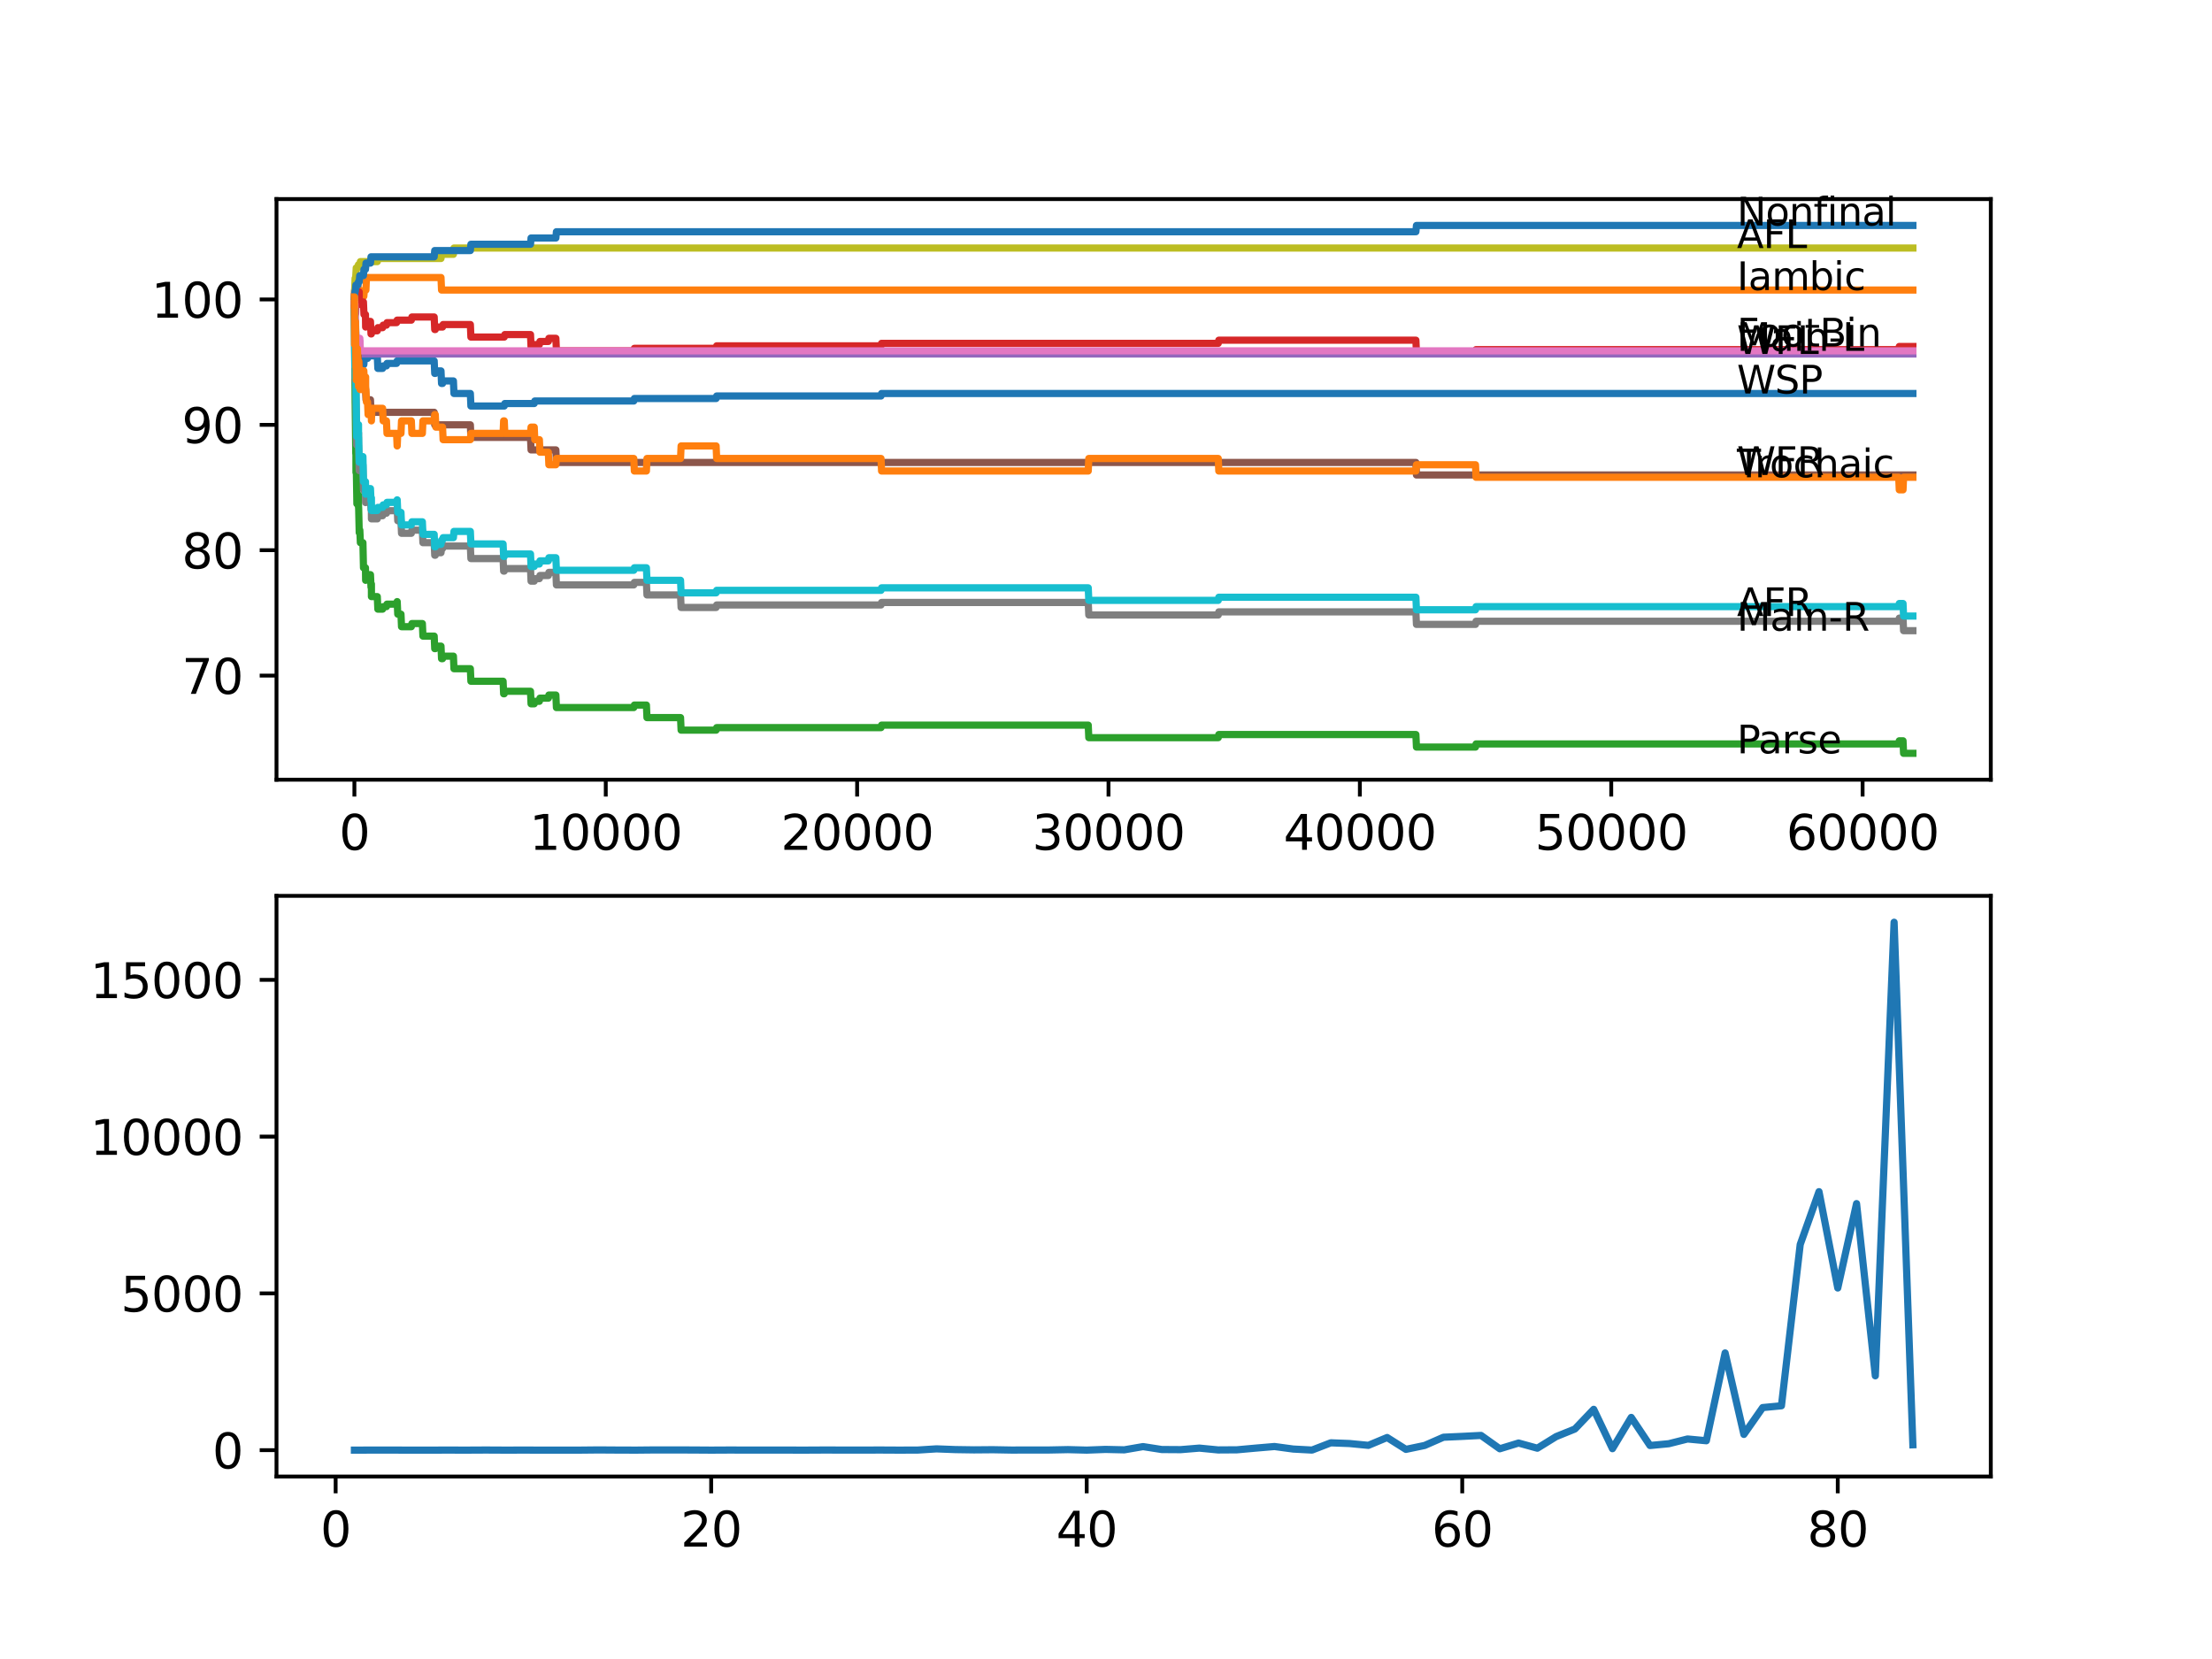 <?xml version="1.0" encoding="utf-8" standalone="no"?>
<!DOCTYPE svg PUBLIC "-//W3C//DTD SVG 1.1//EN"
  "http://www.w3.org/Graphics/SVG/1.1/DTD/svg11.dtd">
<svg xmlns:xlink="http://www.w3.org/1999/xlink" width="460.8pt" height="345.6pt" viewBox="0 0 460.8 345.6" xmlns="http://www.w3.org/2000/svg" version="1.1">
 <defs>
  <style type="text/css">*{stroke-linejoin: round; stroke-linecap: butt}</style>
 </defs>
 <g id="figure_1">
  <g id="patch_1">
   <path d="M 0 345.6 
L 460.8 345.6 
L 460.8 0 
L 0 0 
z
" style="fill: #ffffff"/>
  </g>
  <g id="axes_1">
   <g id="patch_2">
    <path d="M 57.6 162.432 
L 414.72 162.432 
L 414.72 41.472 
L 57.6 41.472 
z
" style="fill: #ffffff"/>
   </g>
   <g id="matplotlib.axis_1">
    <g id="xtick_1">
     <g id="line2d_1">
      <defs>
       <path id="m7e8477ac35" d="M 0 0 
L 0 3.5 
" style="stroke: #000000; stroke-width: 0.8"/>
      </defs>
      <g>
       <use xlink:href="#m7e8477ac35" x="73.827" y="162.432" style="stroke: #000000; stroke-width: 0.8"/>
      </g>
     </g>
     <g id="text_1">
      <!-- 0 -->
      <g transform="translate(70.646 177.03)scale(0.1 -0.1)">
       <defs>
        <path id="DejaVuSans-30" d="M 2034 4250 
Q 1547 4250 1301 3770 
Q 1056 3291 1056 2328 
Q 1056 1369 1301 889 
Q 1547 409 2034 409 
Q 2525 409 2770 889 
Q 3016 1369 3016 2328 
Q 3016 3291 2770 3770 
Q 2525 4250 2034 4250 
z
M 2034 4750 
Q 2819 4750 3233 4129 
Q 3647 3509 3647 2328 
Q 3647 1150 3233 529 
Q 2819 -91 2034 -91 
Q 1250 -91 836 529 
Q 422 1150 422 2328 
Q 422 3509 836 4129 
Q 1250 4750 2034 4750 
z
" transform="scale(0.016)"/>
       </defs>
       <use xlink:href="#DejaVuSans-30"/>
      </g>
     </g>
    </g>
    <g id="xtick_2">
     <g id="line2d_2">
      <g>
       <use xlink:href="#m7e8477ac35" x="126.192" y="162.432" style="stroke: #000000; stroke-width: 0.8"/>
      </g>
     </g>
     <g id="text_2">
      <!-- 10000 -->
      <g transform="translate(110.286 177.03)scale(0.1 -0.1)">
       <defs>
        <path id="DejaVuSans-31" d="M 794 531 
L 1825 531 
L 1825 4091 
L 703 3866 
L 703 4441 
L 1819 4666 
L 2450 4666 
L 2450 531 
L 3481 531 
L 3481 0 
L 794 0 
L 794 531 
z
" transform="scale(0.016)"/>
       </defs>
       <use xlink:href="#DejaVuSans-31"/>
       <use xlink:href="#DejaVuSans-30" x="63.623"/>
       <use xlink:href="#DejaVuSans-30" x="127.246"/>
       <use xlink:href="#DejaVuSans-30" x="190.869"/>
       <use xlink:href="#DejaVuSans-30" x="254.492"/>
      </g>
     </g>
    </g>
    <g id="xtick_3">
     <g id="line2d_3">
      <g>
       <use xlink:href="#m7e8477ac35" x="178.556" y="162.432" style="stroke: #000000; stroke-width: 0.8"/>
      </g>
     </g>
     <g id="text_3">
      <!-- 20000 -->
      <g transform="translate(162.65 177.03)scale(0.1 -0.1)">
       <defs>
        <path id="DejaVuSans-32" d="M 1228 531 
L 3431 531 
L 3431 0 
L 469 0 
L 469 531 
Q 828 903 1448 1529 
Q 2069 2156 2228 2338 
Q 2531 2678 2651 2914 
Q 2772 3150 2772 3378 
Q 2772 3750 2511 3984 
Q 2250 4219 1831 4219 
Q 1534 4219 1204 4116 
Q 875 4013 500 3803 
L 500 4441 
Q 881 4594 1212 4672 
Q 1544 4750 1819 4750 
Q 2544 4750 2975 4387 
Q 3406 4025 3406 3419 
Q 3406 3131 3298 2873 
Q 3191 2616 2906 2266 
Q 2828 2175 2409 1742 
Q 1991 1309 1228 531 
z
" transform="scale(0.016)"/>
       </defs>
       <use xlink:href="#DejaVuSans-32"/>
       <use xlink:href="#DejaVuSans-30" x="63.623"/>
       <use xlink:href="#DejaVuSans-30" x="127.246"/>
       <use xlink:href="#DejaVuSans-30" x="190.869"/>
       <use xlink:href="#DejaVuSans-30" x="254.492"/>
      </g>
     </g>
    </g>
    <g id="xtick_4">
     <g id="line2d_4">
      <g>
       <use xlink:href="#m7e8477ac35" x="230.921" y="162.432" style="stroke: #000000; stroke-width: 0.8"/>
      </g>
     </g>
     <g id="text_4">
      <!-- 30000 -->
      <g transform="translate(215.015 177.03)scale(0.1 -0.1)">
       <defs>
        <path id="DejaVuSans-33" d="M 2597 2516 
Q 3050 2419 3304 2112 
Q 3559 1806 3559 1356 
Q 3559 666 3084 287 
Q 2609 -91 1734 -91 
Q 1441 -91 1130 -33 
Q 819 25 488 141 
L 488 750 
Q 750 597 1062 519 
Q 1375 441 1716 441 
Q 2309 441 2620 675 
Q 2931 909 2931 1356 
Q 2931 1769 2642 2001 
Q 2353 2234 1838 2234 
L 1294 2234 
L 1294 2753 
L 1863 2753 
Q 2328 2753 2575 2939 
Q 2822 3125 2822 3475 
Q 2822 3834 2567 4026 
Q 2313 4219 1838 4219 
Q 1578 4219 1281 4162 
Q 984 4106 628 3988 
L 628 4550 
Q 988 4650 1302 4700 
Q 1616 4750 1894 4750 
Q 2613 4750 3031 4423 
Q 3450 4097 3450 3541 
Q 3450 3153 3228 2886 
Q 3006 2619 2597 2516 
z
" transform="scale(0.016)"/>
       </defs>
       <use xlink:href="#DejaVuSans-33"/>
       <use xlink:href="#DejaVuSans-30" x="63.623"/>
       <use xlink:href="#DejaVuSans-30" x="127.246"/>
       <use xlink:href="#DejaVuSans-30" x="190.869"/>
       <use xlink:href="#DejaVuSans-30" x="254.492"/>
      </g>
     </g>
    </g>
    <g id="xtick_5">
     <g id="line2d_5">
      <g>
       <use xlink:href="#m7e8477ac35" x="283.285" y="162.432" style="stroke: #000000; stroke-width: 0.8"/>
      </g>
     </g>
     <g id="text_5">
      <!-- 40000 -->
      <g transform="translate(267.379 177.03)scale(0.1 -0.1)">
       <defs>
        <path id="DejaVuSans-34" d="M 2419 4116 
L 825 1625 
L 2419 1625 
L 2419 4116 
z
M 2253 4666 
L 3047 4666 
L 3047 1625 
L 3713 1625 
L 3713 1100 
L 3047 1100 
L 3047 0 
L 2419 0 
L 2419 1100 
L 313 1100 
L 313 1709 
L 2253 4666 
z
" transform="scale(0.016)"/>
       </defs>
       <use xlink:href="#DejaVuSans-34"/>
       <use xlink:href="#DejaVuSans-30" x="63.623"/>
       <use xlink:href="#DejaVuSans-30" x="127.246"/>
       <use xlink:href="#DejaVuSans-30" x="190.869"/>
       <use xlink:href="#DejaVuSans-30" x="254.492"/>
      </g>
     </g>
    </g>
    <g id="xtick_6">
     <g id="line2d_6">
      <g>
       <use xlink:href="#m7e8477ac35" x="335.65" y="162.432" style="stroke: #000000; stroke-width: 0.8"/>
      </g>
     </g>
     <g id="text_6">
      <!-- 50000 -->
      <g transform="translate(319.744 177.03)scale(0.1 -0.1)">
       <defs>
        <path id="DejaVuSans-35" d="M 691 4666 
L 3169 4666 
L 3169 4134 
L 1269 4134 
L 1269 2991 
Q 1406 3038 1543 3061 
Q 1681 3084 1819 3084 
Q 2600 3084 3056 2656 
Q 3513 2228 3513 1497 
Q 3513 744 3044 326 
Q 2575 -91 1722 -91 
Q 1428 -91 1123 -41 
Q 819 9 494 109 
L 494 744 
Q 775 591 1075 516 
Q 1375 441 1709 441 
Q 2250 441 2565 725 
Q 2881 1009 2881 1497 
Q 2881 1984 2565 2268 
Q 2250 2553 1709 2553 
Q 1456 2553 1204 2497 
Q 953 2441 691 2322 
L 691 4666 
z
" transform="scale(0.016)"/>
       </defs>
       <use xlink:href="#DejaVuSans-35"/>
       <use xlink:href="#DejaVuSans-30" x="63.623"/>
       <use xlink:href="#DejaVuSans-30" x="127.246"/>
       <use xlink:href="#DejaVuSans-30" x="190.869"/>
       <use xlink:href="#DejaVuSans-30" x="254.492"/>
      </g>
     </g>
    </g>
    <g id="xtick_7">
     <g id="line2d_7">
      <g>
       <use xlink:href="#m7e8477ac35" x="388.014" y="162.432" style="stroke: #000000; stroke-width: 0.8"/>
      </g>
     </g>
     <g id="text_7">
      <!-- 60000 -->
      <g transform="translate(372.108 177.03)scale(0.1 -0.1)">
       <defs>
        <path id="DejaVuSans-36" d="M 2113 2584 
Q 1688 2584 1439 2293 
Q 1191 2003 1191 1497 
Q 1191 994 1439 701 
Q 1688 409 2113 409 
Q 2538 409 2786 701 
Q 3034 994 3034 1497 
Q 3034 2003 2786 2293 
Q 2538 2584 2113 2584 
z
M 3366 4563 
L 3366 3988 
Q 3128 4100 2886 4159 
Q 2644 4219 2406 4219 
Q 1781 4219 1451 3797 
Q 1122 3375 1075 2522 
Q 1259 2794 1537 2939 
Q 1816 3084 2150 3084 
Q 2853 3084 3261 2657 
Q 3669 2231 3669 1497 
Q 3669 778 3244 343 
Q 2819 -91 2113 -91 
Q 1303 -91 875 529 
Q 447 1150 447 2328 
Q 447 3434 972 4092 
Q 1497 4750 2381 4750 
Q 2619 4750 2861 4703 
Q 3103 4656 3366 4563 
z
" transform="scale(0.016)"/>
       </defs>
       <use xlink:href="#DejaVuSans-36"/>
       <use xlink:href="#DejaVuSans-30" x="63.623"/>
       <use xlink:href="#DejaVuSans-30" x="127.246"/>
       <use xlink:href="#DejaVuSans-30" x="190.869"/>
       <use xlink:href="#DejaVuSans-30" x="254.492"/>
      </g>
     </g>
    </g>
   </g>
   <g id="matplotlib.axis_2">
    <g id="ytick_1">
     <g id="line2d_8">
      <defs>
       <path id="mf4862357a9" d="M 0 0 
L -3.5 0 
" style="stroke: #000000; stroke-width: 0.8"/>
      </defs>
      <g>
       <use xlink:href="#mf4862357a9" x="57.6" y="140.74" style="stroke: #000000; stroke-width: 0.8"/>
      </g>
     </g>
     <g id="text_8">
      <!-- 70 -->
      <g transform="translate(37.875 144.539)scale(0.1 -0.1)">
       <defs>
        <path id="DejaVuSans-37" d="M 525 4666 
L 3525 4666 
L 3525 4397 
L 1831 0 
L 1172 0 
L 2766 4134 
L 525 4134 
L 525 4666 
z
" transform="scale(0.016)"/>
       </defs>
       <use xlink:href="#DejaVuSans-37"/>
       <use xlink:href="#DejaVuSans-30" x="63.623"/>
      </g>
     </g>
    </g>
    <g id="ytick_2">
     <g id="line2d_9">
      <g>
       <use xlink:href="#mf4862357a9" x="57.6" y="114.62" style="stroke: #000000; stroke-width: 0.8"/>
      </g>
     </g>
     <g id="text_9">
      <!-- 80 -->
      <g transform="translate(37.875 118.419)scale(0.1 -0.1)">
       <defs>
        <path id="DejaVuSans-38" d="M 2034 2216 
Q 1584 2216 1326 1975 
Q 1069 1734 1069 1313 
Q 1069 891 1326 650 
Q 1584 409 2034 409 
Q 2484 409 2743 651 
Q 3003 894 3003 1313 
Q 3003 1734 2745 1975 
Q 2488 2216 2034 2216 
z
M 1403 2484 
Q 997 2584 770 2862 
Q 544 3141 544 3541 
Q 544 4100 942 4425 
Q 1341 4750 2034 4750 
Q 2731 4750 3128 4425 
Q 3525 4100 3525 3541 
Q 3525 3141 3298 2862 
Q 3072 2584 2669 2484 
Q 3125 2378 3379 2068 
Q 3634 1759 3634 1313 
Q 3634 634 3220 271 
Q 2806 -91 2034 -91 
Q 1263 -91 848 271 
Q 434 634 434 1313 
Q 434 1759 690 2068 
Q 947 2378 1403 2484 
z
M 1172 3481 
Q 1172 3119 1398 2916 
Q 1625 2713 2034 2713 
Q 2441 2713 2670 2916 
Q 2900 3119 2900 3481 
Q 2900 3844 2670 4047 
Q 2441 4250 2034 4250 
Q 1625 4250 1398 4047 
Q 1172 3844 1172 3481 
z
" transform="scale(0.016)"/>
       </defs>
       <use xlink:href="#DejaVuSans-38"/>
       <use xlink:href="#DejaVuSans-30" x="63.623"/>
      </g>
     </g>
    </g>
    <g id="ytick_3">
     <g id="line2d_10">
      <g>
       <use xlink:href="#mf4862357a9" x="57.6" y="88.5" style="stroke: #000000; stroke-width: 0.8"/>
      </g>
     </g>
     <g id="text_10">
      <!-- 90 -->
      <g transform="translate(37.875 92.3)scale(0.1 -0.1)">
       <defs>
        <path id="DejaVuSans-39" d="M 703 97 
L 703 672 
Q 941 559 1184 500 
Q 1428 441 1663 441 
Q 2288 441 2617 861 
Q 2947 1281 2994 2138 
Q 2813 1869 2534 1725 
Q 2256 1581 1919 1581 
Q 1219 1581 811 2004 
Q 403 2428 403 3163 
Q 403 3881 828 4315 
Q 1253 4750 1959 4750 
Q 2769 4750 3195 4129 
Q 3622 3509 3622 2328 
Q 3622 1225 3098 567 
Q 2575 -91 1691 -91 
Q 1453 -91 1209 -44 
Q 966 3 703 97 
z
M 1959 2075 
Q 2384 2075 2632 2365 
Q 2881 2656 2881 3163 
Q 2881 3666 2632 3958 
Q 2384 4250 1959 4250 
Q 1534 4250 1286 3958 
Q 1038 3666 1038 3163 
Q 1038 2656 1286 2365 
Q 1534 2075 1959 2075 
z
" transform="scale(0.016)"/>
       </defs>
       <use xlink:href="#DejaVuSans-39"/>
       <use xlink:href="#DejaVuSans-30" x="63.623"/>
      </g>
     </g>
    </g>
    <g id="ytick_4">
     <g id="line2d_11">
      <g>
       <use xlink:href="#mf4862357a9" x="57.6" y="62.381" style="stroke: #000000; stroke-width: 0.8"/>
      </g>
     </g>
     <g id="text_11">
      <!-- 100 -->
      <g transform="translate(31.512 66.18)scale(0.1 -0.1)">
       <use xlink:href="#DejaVuSans-31"/>
       <use xlink:href="#DejaVuSans-30" x="63.623"/>
       <use xlink:href="#DejaVuSans-30" x="127.246"/>
      </g>
     </g>
    </g>
   </g>
   <g id="line2d_12">
    <path d="M 73.833 62.381 
L 73.953 67.866 
L 73.969 67.866 
L 73.99 70.478 
L 74.079 67.866 
L 74.089 67.866 
L 74.189 74.396 
L 74.21 73.09 
L 74.241 73.09 
L 74.356 71.784 
L 74.456 71.784 
L 74.55 71.261 
L 74.665 73.873 
L 74.739 73.873 
L 74.828 72.567 
L 74.833 75.179 
L 74.843 74.657 
L 74.959 74.657 
L 75.011 77.269 
L 75.069 75.963 
L 75.791 75.963 
L 75.906 74.657 
L 76.566 74.657 
L 76.681 74.135 
L 78.598 74.135 
L 78.713 76.747 
L 79.703 76.747 
L 79.818 76.224 
L 80.504 76.224 
L 80.619 75.702 
L 82.614 75.702 
L 82.729 75.179 
L 90.448 75.179 
L 90.563 77.791 
L 90.678 77.791 
L 90.794 77.269 
L 91.867 77.269 
L 91.982 79.881 
L 92.192 79.881 
L 92.307 79.359 
L 94.454 79.359 
L 94.569 81.97 
L 97.983 81.97 
L 98.098 84.582 
L 105.047 84.582 
L 105.162 84.06 
L 111.289 84.06 
L 111.404 83.538 
L 132.031 83.538 
L 132.146 83.015 
L 149.18 83.015 
L 149.295 82.493 
L 183.531 82.493 
L 183.646 81.97 
L 398.487 81.97 
L 398.487 81.97 
" clip-path="url(#p97a4bd583f)" style="fill: none; stroke: #1f77b4; stroke-width: 1.5; stroke-linecap: square"/>
   </g>
   <g id="line2d_13">
    <path d="M 73.833 64.993 
L 73.88 60.422 
L 73.958 63.034 
L 73.969 63.034 
L 73.985 65.646 
L 74.068 61.728 
L 74.074 61.728 
L 74.136 61.728 
L 74.257 59.116 
L 74.55 59.116 
L 74.665 61.728 
L 74.739 61.728 
L 74.854 60.422 
L 74.959 60.422 
L 75.011 63.034 
L 75.069 61.728 
L 75.791 61.728 
L 75.906 60.422 
L 76.226 60.422 
L 76.341 57.81 
L 91.867 57.81 
L 91.982 60.422 
L 398.487 60.422 
L 398.487 60.422 
" clip-path="url(#p97a4bd583f)" style="fill: none; stroke: #ff7f0e; stroke-width: 1.5; stroke-linecap: square"/>
   </g>
   <g id="line2d_14">
    <path d="M 73.833 62.381 
L 73.985 84.06 
L 73.99 84.06 
L 74.115 94.508 
L 74.147 93.202 
L 74.157 98.426 
L 74.205 97.12 
L 74.22 97.12 
L 74.346 104.956 
L 74.456 104.956 
L 74.571 104.433 
L 74.597 104.433 
L 74.686 103.127 
L 74.692 105.739 
L 74.697 105.739 
L 74.712 105.739 
L 74.833 110.963 
L 74.948 110.441 
L 74.959 110.441 
L 75.074 113.053 
L 75.603 113.053 
L 75.723 118.277 
L 76.132 118.277 
L 76.168 120.889 
L 76.241 120.236 
L 76.566 120.236 
L 76.681 119.713 
L 77.174 119.713 
L 77.289 122.325 
L 77.357 122.325 
L 77.373 121.672 
L 77.378 124.284 
L 77.451 124.284 
L 78.598 124.284 
L 78.713 126.896 
L 79.703 126.896 
L 79.818 126.374 
L 80.504 126.374 
L 80.619 125.851 
L 82.614 125.851 
L 82.729 125.329 
L 82.745 125.329 
L 82.86 127.941 
L 83.531 127.941 
L 83.646 130.553 
L 85.688 130.553 
L 85.803 129.9 
L 87.987 129.9 
L 88.102 132.512 
L 90.448 132.512 
L 90.563 135.124 
L 90.678 135.124 
L 90.794 134.602 
L 91.867 134.602 
L 91.982 137.213 
L 92.192 137.213 
L 92.307 136.691 
L 94.454 136.691 
L 94.569 139.303 
L 97.983 139.303 
L 98.098 141.915 
L 104.801 141.915 
L 104.916 144.527 
L 105.047 144.527 
L 105.162 144.005 
L 110.514 144.005 
L 110.629 146.617 
L 111.289 146.617 
L 111.404 146.094 
L 112.363 146.094 
L 112.478 145.441 
L 114.227 145.441 
L 114.342 144.788 
L 115.798 144.788 
L 115.913 147.4 
L 132.031 147.4 
L 132.146 146.878 
L 134.659 146.878 
L 134.775 149.49 
L 141.77 149.49 
L 141.886 152.102 
L 149.18 152.102 
L 149.295 151.579 
L 183.531 151.579 
L 183.646 151.057 
L 226.7 151.057 
L 226.816 153.669 
L 253.783 153.669 
L 253.898 153.016 
L 294.957 153.016 
L 295.073 155.628 
L 307.373 155.628 
L 307.488 154.975 
L 395.539 154.975 
L 395.654 154.322 
L 396.435 154.322 
L 396.55 156.934 
L 398.487 156.934 
L 398.487 156.934 
" clip-path="url(#p97a4bd583f)" style="fill: none; stroke: #2ca02c; stroke-width: 1.5; stroke-linecap: square"/>
   </g>
   <g id="line2d_15">
    <path d="M 73.833 62.381 
L 73.864 64.993 
L 73.943 62.642 
L 74.026 62.642 
L 74.095 65.254 
L 74.136 63.295 
L 74.199 63.295 
L 74.314 62.642 
L 74.456 62.642 
L 74.571 62.12 
L 74.597 62.12 
L 74.718 60.814 
L 74.828 60.814 
L 74.833 63.426 
L 74.943 62.903 
L 75.707 62.903 
L 75.823 65.515 
L 76.132 65.515 
L 76.168 68.127 
L 76.241 67.474 
L 76.566 67.474 
L 76.681 66.952 
L 77.174 66.952 
L 77.289 69.564 
L 77.357 69.564 
L 77.472 68.911 
L 78.598 68.911 
L 78.713 68.258 
L 79.703 68.258 
L 79.818 67.735 
L 80.504 67.735 
L 80.619 67.213 
L 82.614 67.213 
L 82.729 66.691 
L 85.688 66.691 
L 85.803 66.038 
L 90.448 66.038 
L 90.563 68.649 
L 90.678 68.649 
L 90.794 68.127 
L 92.192 68.127 
L 92.307 67.605 
L 97.983 67.605 
L 98.098 70.217 
L 105.047 70.217 
L 105.162 69.694 
L 110.514 69.694 
L 110.629 72.306 
L 111.289 72.306 
L 111.404 71.784 
L 112.363 71.784 
L 112.478 71.131 
L 114.227 71.131 
L 114.342 70.478 
L 115.798 70.478 
L 115.913 73.09 
L 132.031 73.09 
L 132.146 72.567 
L 149.18 72.567 
L 149.295 72.045 
L 183.531 72.045 
L 183.646 71.523 
L 253.783 71.523 
L 253.898 70.87 
L 294.957 70.87 
L 295.073 73.482 
L 307.373 73.482 
L 307.488 72.829 
L 395.539 72.829 
L 395.654 72.176 
L 398.487 72.176 
L 398.487 72.176 
" clip-path="url(#p97a4bd583f)" style="fill: none; stroke: #d62728; stroke-width: 1.5; stroke-linecap: square"/>
   </g>
   <g id="line2d_16">
    <path d="M 73.833 61.858 
L 73.859 61.858 
L 73.88 61.336 
L 73.885 63.948 
L 73.932 63.948 
L 74.053 69.172 
L 74.095 69.172 
L 74.173 71.784 
L 74.205 71.131 
L 74.959 71.131 
L 75.074 73.743 
L 398.487 73.743 
L 398.487 73.743 
" clip-path="url(#p97a4bd583f)" style="fill: none; stroke: #9467bd; stroke-width: 1.5; stroke-linecap: square"/>
   </g>
   <g id="line2d_17">
    <path d="M 73.833 64.993 
L 73.953 70.217 
L 74.026 70.217 
L 74.142 72.829 
L 74.55 72.829 
L 74.665 75.441 
L 74.828 75.441 
L 74.943 78.053 
L 75.707 78.053 
L 75.823 80.665 
L 76.132 80.665 
L 76.247 83.276 
L 77.174 83.276 
L 77.289 85.888 
L 90.448 85.888 
L 90.563 88.5 
L 97.983 88.5 
L 98.098 91.112 
L 110.514 91.112 
L 110.629 93.724 
L 115.798 93.724 
L 115.913 96.336 
L 294.957 96.336 
L 295.073 98.948 
L 398.487 98.948 
L 398.487 98.948 
" clip-path="url(#p97a4bd583f)" style="fill: none; stroke: #8c564b; stroke-width: 1.5; stroke-linecap: square"/>
   </g>
   <g id="line2d_18">
    <path d="M 73.833 61.858 
L 73.88 60.683 
L 73.885 63.295 
L 73.932 63.295 
L 74.053 68.519 
L 74.095 68.519 
L 74.173 71.131 
L 74.205 70.478 
L 74.959 70.478 
L 75.074 73.09 
L 398.487 73.09 
L 398.487 73.09 
" clip-path="url(#p97a4bd583f)" style="fill: none; stroke: #e377c2; stroke-width: 1.5; stroke-linecap: square"/>
   </g>
   <g id="line2d_19">
    <path d="M 73.833 64.993 
L 73.922 76.355 
L 73.964 75.049 
L 73.969 75.049 
L 73.99 74.396 
L 74.032 79.62 
L 74.042 79.62 
L 74.095 79.62 
L 74.147 77.661 
L 74.157 82.885 
L 74.173 82.885 
L 74.299 92.68 
L 74.456 92.68 
L 74.576 91.504 
L 74.597 91.504 
L 74.686 90.198 
L 74.692 92.81 
L 74.697 92.81 
L 74.712 92.81 
L 74.833 98.034 
L 74.948 97.512 
L 74.959 97.512 
L 75.074 96.859 
L 75.603 96.859 
L 75.723 102.083 
L 76.132 102.083 
L 76.168 104.695 
L 76.241 104.042 
L 76.566 104.042 
L 76.681 103.519 
L 77.174 103.519 
L 77.289 106.131 
L 77.357 106.131 
L 77.373 105.478 
L 77.378 108.09 
L 77.451 108.09 
L 78.598 108.09 
L 78.713 107.437 
L 79.703 107.437 
L 79.818 106.915 
L 80.504 106.915 
L 80.619 106.392 
L 82.614 106.392 
L 82.729 105.87 
L 82.745 105.87 
L 82.86 108.482 
L 83.531 108.482 
L 83.646 111.094 
L 85.688 111.094 
L 85.803 110.441 
L 87.987 110.441 
L 88.102 113.053 
L 90.448 113.053 
L 90.563 115.665 
L 90.678 115.665 
L 90.794 115.142 
L 91.867 115.142 
L 91.982 114.272 
L 92.192 114.272 
L 92.307 113.749 
L 97.983 113.749 
L 98.098 116.361 
L 104.801 116.361 
L 104.916 118.973 
L 105.047 118.973 
L 105.162 118.451 
L 110.514 118.451 
L 110.629 121.063 
L 111.289 121.063 
L 111.404 120.54 
L 112.363 120.54 
L 112.478 119.887 
L 114.227 119.887 
L 114.342 119.234 
L 115.798 119.234 
L 115.913 121.846 
L 132.031 121.846 
L 132.146 121.324 
L 134.659 121.324 
L 134.775 123.936 
L 141.77 123.936 
L 141.886 126.548 
L 149.18 126.548 
L 149.295 126.026 
L 183.531 126.026 
L 183.646 125.503 
L 226.7 125.503 
L 226.816 128.115 
L 253.783 128.115 
L 253.898 127.462 
L 294.957 127.462 
L 295.073 130.074 
L 307.373 130.074 
L 307.488 129.421 
L 395.539 129.421 
L 395.654 128.768 
L 396.435 128.768 
L 396.55 131.38 
L 398.487 131.38 
L 398.487 131.38 
" clip-path="url(#p97a4bd583f)" style="fill: none; stroke: #7f7f7f; stroke-width: 1.5; stroke-linecap: square"/>
   </g>
   <g id="line2d_20">
    <path d="M 73.833 61.858 
L 73.974 57.984 
L 74.089 57.984 
L 74.21 55.807 
L 74.55 55.807 
L 74.665 55.154 
L 74.959 55.154 
L 75.074 54.501 
L 78.598 54.501 
L 78.713 53.848 
L 91.867 53.848 
L 91.982 52.978 
L 94.454 52.978 
L 94.569 51.672 
L 398.487 51.672 
L 398.487 51.672 
" clip-path="url(#p97a4bd583f)" style="fill: none; stroke: #bcbd22; stroke-width: 1.5; stroke-linecap: square"/>
   </g>
   <g id="line2d_21">
    <path d="M 73.833 64.993 
L 73.922 76.355 
L 73.958 74.178 
L 73.969 74.178 
L 73.99 73.525 
L 74.032 78.749 
L 74.042 78.749 
L 74.089 78.749 
L 74.147 75.919 
L 74.157 81.143 
L 74.173 81.143 
L 74.299 90.938 
L 74.456 90.938 
L 74.576 89.763 
L 74.597 89.763 
L 74.686 88.457 
L 74.692 91.069 
L 74.697 91.069 
L 74.712 91.069 
L 74.833 96.293 
L 74.948 95.77 
L 74.959 95.77 
L 75.074 95.117 
L 75.603 95.117 
L 75.723 100.341 
L 76.132 100.341 
L 76.168 102.953 
L 76.241 102.3 
L 76.566 102.3 
L 76.681 101.778 
L 77.174 101.778 
L 77.289 104.39 
L 77.357 104.39 
L 77.373 103.737 
L 77.378 106.349 
L 77.451 106.349 
L 78.598 106.349 
L 78.713 105.696 
L 79.703 105.696 
L 79.818 105.173 
L 80.504 105.173 
L 80.619 104.651 
L 82.614 104.651 
L 82.729 104.129 
L 82.745 104.129 
L 82.86 106.741 
L 83.531 106.741 
L 83.646 109.353 
L 85.688 109.353 
L 85.803 108.7 
L 87.987 108.7 
L 88.102 111.312 
L 90.448 111.312 
L 90.563 113.923 
L 90.678 113.923 
L 90.794 113.401 
L 91.867 113.401 
L 91.982 112.53 
L 92.192 112.53 
L 92.307 112.008 
L 94.454 112.008 
L 94.569 110.702 
L 97.983 110.702 
L 98.098 113.314 
L 104.801 113.314 
L 104.916 115.926 
L 105.047 115.926 
L 105.162 115.404 
L 110.514 115.404 
L 110.629 118.016 
L 111.289 118.016 
L 111.404 117.493 
L 112.363 117.493 
L 112.478 116.84 
L 114.227 116.84 
L 114.342 116.187 
L 115.798 116.187 
L 115.913 118.799 
L 132.031 118.799 
L 132.146 118.277 
L 134.659 118.277 
L 134.775 120.889 
L 141.77 120.889 
L 141.886 123.501 
L 149.18 123.501 
L 149.295 122.978 
L 183.531 122.978 
L 183.646 122.456 
L 226.7 122.456 
L 226.816 125.068 
L 253.783 125.068 
L 253.898 124.415 
L 294.957 124.415 
L 295.073 127.027 
L 307.373 127.027 
L 307.488 126.374 
L 395.539 126.374 
L 395.654 125.721 
L 396.435 125.721 
L 396.55 128.333 
L 398.487 128.333 
L 398.487 128.333 
" clip-path="url(#p97a4bd583f)" style="fill: none; stroke: #17becf; stroke-width: 1.5; stroke-linecap: square"/>
   </g>
   <g id="line2d_22">
    <path d="M 73.833 61.858 
L 73.953 60.683 
L 74.026 60.683 
L 74.142 59.377 
L 74.55 59.377 
L 74.665 58.724 
L 74.828 58.724 
L 74.943 57.418 
L 75.707 57.418 
L 75.823 56.112 
L 76.132 56.112 
L 76.247 54.806 
L 77.174 54.806 
L 77.289 53.5 
L 90.448 53.5 
L 90.563 52.194 
L 97.983 52.194 
L 98.098 50.888 
L 110.514 50.888 
L 110.629 49.582 
L 115.798 49.582 
L 115.913 48.276 
L 294.957 48.276 
L 295.073 46.97 
L 398.487 46.97 
L 398.487 46.97 
" clip-path="url(#p97a4bd583f)" style="fill: none; stroke: #1f77b4; stroke-width: 1.5; stroke-linecap: square"/>
   </g>
   <g id="line2d_23">
    <path d="M 73.833 61.858 
L 73.843 61.858 
L 73.88 71.784 
L 73.964 67.648 
L 73.969 67.648 
L 73.99 69.607 
L 74.063 66.995 
L 74.147 76.572 
L 74.184 73.96 
L 74.189 73.96 
L 74.22 79.184 
L 74.246 72.654 
L 74.294 72.654 
L 74.456 72.654 
L 74.571 75.266 
L 74.597 75.266 
L 74.686 80.49 
L 74.712 77.878 
L 74.739 75.266 
L 74.822 77.878 
L 74.828 77.878 
L 74.833 76.572 
L 74.838 79.184 
L 74.932 79.184 
L 74.959 79.184 
L 75.011 78.531 
L 75.016 81.143 
L 75.053 81.143 
L 75.603 81.143 
L 75.718 77.225 
L 75.791 77.225 
L 75.906 79.837 
L 76.132 79.837 
L 76.168 78.531 
L 76.173 81.143 
L 76.226 81.143 
L 76.341 83.755 
L 76.566 83.755 
L 76.681 86.367 
L 77.174 86.367 
L 77.289 85.061 
L 77.357 85.061 
L 77.373 87.673 
L 77.467 85.061 
L 79.703 85.061 
L 79.818 87.673 
L 80.504 87.673 
L 80.619 90.285 
L 82.614 90.285 
L 82.729 92.897 
L 82.745 92.897 
L 82.86 90.285 
L 83.531 90.285 
L 83.646 87.673 
L 85.688 87.673 
L 85.803 90.285 
L 87.987 90.285 
L 88.102 87.673 
L 90.448 87.673 
L 90.563 86.367 
L 90.678 86.367 
L 90.794 88.979 
L 92.192 88.979 
L 92.307 91.591 
L 97.983 91.591 
L 98.098 90.285 
L 104.801 90.285 
L 104.916 87.673 
L 105.047 87.673 
L 105.162 90.285 
L 110.514 90.285 
L 110.629 88.979 
L 111.289 88.979 
L 111.404 91.591 
L 112.363 91.591 
L 112.478 94.203 
L 114.227 94.203 
L 114.342 96.815 
L 115.798 96.815 
L 115.913 95.509 
L 132.031 95.509 
L 132.146 98.121 
L 134.659 98.121 
L 134.775 95.509 
L 141.77 95.509 
L 141.886 92.897 
L 149.18 92.897 
L 149.295 95.509 
L 183.531 95.509 
L 183.646 98.121 
L 226.7 98.121 
L 226.816 95.509 
L 253.783 95.509 
L 253.898 98.121 
L 294.957 98.121 
L 295.073 96.815 
L 307.373 96.815 
L 307.488 99.427 
L 395.539 99.427 
L 395.654 102.039 
L 396.435 102.039 
L 396.55 99.427 
L 398.487 99.427 
L 398.487 99.427 
" clip-path="url(#p97a4bd583f)" style="fill: none; stroke: #ff7f0e; stroke-width: 1.5; stroke-linecap: square"/>
   </g>
   <g id="patch_3">
    <path d="M 57.6 162.432 
L 57.6 41.472 
" style="fill: none; stroke: #000000; stroke-width: 0.8; stroke-linejoin: miter; stroke-linecap: square"/>
   </g>
   <g id="patch_4">
    <path d="M 414.72 162.432 
L 414.72 41.472 
" style="fill: none; stroke: #000000; stroke-width: 0.8; stroke-linejoin: miter; stroke-linecap: square"/>
   </g>
   <g id="patch_5">
    <path d="M 57.6 162.432 
L 414.72 162.432 
" style="fill: none; stroke: #000000; stroke-width: 0.8; stroke-linejoin: miter; stroke-linecap: square"/>
   </g>
   <g id="patch_6">
    <path d="M 57.6 41.472 
L 414.72 41.472 
" style="fill: none; stroke: #000000; stroke-width: 0.8; stroke-linejoin: miter; stroke-linecap: square"/>
   </g>
   <g id="text_12">
    <!-- WSP -->
    <g transform="translate(361.832 81.97)scale(0.08 -0.08)">
     <defs>
      <path id="DejaVuSans-57" d="M 213 4666 
L 850 4666 
L 1831 722 
L 2809 4666 
L 3519 4666 
L 4500 722 
L 5478 4666 
L 6119 4666 
L 4947 0 
L 4153 0 
L 3169 4050 
L 2175 0 
L 1381 0 
L 213 4666 
z
" transform="scale(0.016)"/>
      <path id="DejaVuSans-53" d="M 3425 4513 
L 3425 3897 
Q 3066 4069 2747 4153 
Q 2428 4238 2131 4238 
Q 1616 4238 1336 4038 
Q 1056 3838 1056 3469 
Q 1056 3159 1242 3001 
Q 1428 2844 1947 2747 
L 2328 2669 
Q 3034 2534 3370 2195 
Q 3706 1856 3706 1288 
Q 3706 609 3251 259 
Q 2797 -91 1919 -91 
Q 1588 -91 1214 -16 
Q 841 59 441 206 
L 441 856 
Q 825 641 1194 531 
Q 1563 422 1919 422 
Q 2459 422 2753 634 
Q 3047 847 3047 1241 
Q 3047 1584 2836 1778 
Q 2625 1972 2144 2069 
L 1759 2144 
Q 1053 2284 737 2584 
Q 422 2884 422 3419 
Q 422 4038 858 4394 
Q 1294 4750 2059 4750 
Q 2388 4750 2728 4690 
Q 3069 4631 3425 4513 
z
" transform="scale(0.016)"/>
      <path id="DejaVuSans-50" d="M 1259 4147 
L 1259 2394 
L 2053 2394 
Q 2494 2394 2734 2622 
Q 2975 2850 2975 3272 
Q 2975 3691 2734 3919 
Q 2494 4147 2053 4147 
L 1259 4147 
z
M 628 4666 
L 2053 4666 
Q 2838 4666 3239 4311 
Q 3641 3956 3641 3272 
Q 3641 2581 3239 2228 
Q 2838 1875 2053 1875 
L 1259 1875 
L 1259 0 
L 628 0 
L 628 4666 
z
" transform="scale(0.016)"/>
     </defs>
     <use xlink:href="#DejaVuSans-57"/>
     <use xlink:href="#DejaVuSans-53" x="98.877"/>
     <use xlink:href="#DejaVuSans-50" x="162.354"/>
    </g>
   </g>
   <g id="text_13">
    <!-- Iambic -->
    <g transform="translate(361.832 60.422)scale(0.08 -0.08)">
     <defs>
      <path id="DejaVuSans-49" d="M 628 4666 
L 1259 4666 
L 1259 0 
L 628 0 
L 628 4666 
z
" transform="scale(0.016)"/>
      <path id="DejaVuSans-61" d="M 2194 1759 
Q 1497 1759 1228 1600 
Q 959 1441 959 1056 
Q 959 750 1161 570 
Q 1363 391 1709 391 
Q 2188 391 2477 730 
Q 2766 1069 2766 1631 
L 2766 1759 
L 2194 1759 
z
M 3341 1997 
L 3341 0 
L 2766 0 
L 2766 531 
Q 2569 213 2275 61 
Q 1981 -91 1556 -91 
Q 1019 -91 701 211 
Q 384 513 384 1019 
Q 384 1609 779 1909 
Q 1175 2209 1959 2209 
L 2766 2209 
L 2766 2266 
Q 2766 2663 2505 2880 
Q 2244 3097 1772 3097 
Q 1472 3097 1187 3025 
Q 903 2953 641 2809 
L 641 3341 
Q 956 3463 1253 3523 
Q 1550 3584 1831 3584 
Q 2591 3584 2966 3190 
Q 3341 2797 3341 1997 
z
" transform="scale(0.016)"/>
      <path id="DejaVuSans-6d" d="M 3328 2828 
Q 3544 3216 3844 3400 
Q 4144 3584 4550 3584 
Q 5097 3584 5394 3201 
Q 5691 2819 5691 2113 
L 5691 0 
L 5113 0 
L 5113 2094 
Q 5113 2597 4934 2840 
Q 4756 3084 4391 3084 
Q 3944 3084 3684 2787 
Q 3425 2491 3425 1978 
L 3425 0 
L 2847 0 
L 2847 2094 
Q 2847 2600 2669 2842 
Q 2491 3084 2119 3084 
Q 1678 3084 1418 2786 
Q 1159 2488 1159 1978 
L 1159 0 
L 581 0 
L 581 3500 
L 1159 3500 
L 1159 2956 
Q 1356 3278 1631 3431 
Q 1906 3584 2284 3584 
Q 2666 3584 2933 3390 
Q 3200 3197 3328 2828 
z
" transform="scale(0.016)"/>
      <path id="DejaVuSans-62" d="M 3116 1747 
Q 3116 2381 2855 2742 
Q 2594 3103 2138 3103 
Q 1681 3103 1420 2742 
Q 1159 2381 1159 1747 
Q 1159 1113 1420 752 
Q 1681 391 2138 391 
Q 2594 391 2855 752 
Q 3116 1113 3116 1747 
z
M 1159 2969 
Q 1341 3281 1617 3432 
Q 1894 3584 2278 3584 
Q 2916 3584 3314 3078 
Q 3713 2572 3713 1747 
Q 3713 922 3314 415 
Q 2916 -91 2278 -91 
Q 1894 -91 1617 61 
Q 1341 213 1159 525 
L 1159 0 
L 581 0 
L 581 4863 
L 1159 4863 
L 1159 2969 
z
" transform="scale(0.016)"/>
      <path id="DejaVuSans-69" d="M 603 3500 
L 1178 3500 
L 1178 0 
L 603 0 
L 603 3500 
z
M 603 4863 
L 1178 4863 
L 1178 4134 
L 603 4134 
L 603 4863 
z
" transform="scale(0.016)"/>
      <path id="DejaVuSans-63" d="M 3122 3366 
L 3122 2828 
Q 2878 2963 2633 3030 
Q 2388 3097 2138 3097 
Q 1578 3097 1268 2742 
Q 959 2388 959 1747 
Q 959 1106 1268 751 
Q 1578 397 2138 397 
Q 2388 397 2633 464 
Q 2878 531 3122 666 
L 3122 134 
Q 2881 22 2623 -34 
Q 2366 -91 2075 -91 
Q 1284 -91 818 406 
Q 353 903 353 1747 
Q 353 2603 823 3093 
Q 1294 3584 2113 3584 
Q 2378 3584 2631 3529 
Q 2884 3475 3122 3366 
z
" transform="scale(0.016)"/>
     </defs>
     <use xlink:href="#DejaVuSans-49"/>
     <use xlink:href="#DejaVuSans-61" x="29.492"/>
     <use xlink:href="#DejaVuSans-6d" x="90.771"/>
     <use xlink:href="#DejaVuSans-62" x="188.184"/>
     <use xlink:href="#DejaVuSans-69" x="251.66"/>
     <use xlink:href="#DejaVuSans-63" x="279.443"/>
    </g>
   </g>
   <g id="text_14">
    <!-- Parse -->
    <g transform="translate(361.832 156.934)scale(0.08 -0.08)">
     <defs>
      <path id="DejaVuSans-72" d="M 2631 2963 
Q 2534 3019 2420 3045 
Q 2306 3072 2169 3072 
Q 1681 3072 1420 2755 
Q 1159 2438 1159 1844 
L 1159 0 
L 581 0 
L 581 3500 
L 1159 3500 
L 1159 2956 
Q 1341 3275 1631 3429 
Q 1922 3584 2338 3584 
Q 2397 3584 2469 3576 
Q 2541 3569 2628 3553 
L 2631 2963 
z
" transform="scale(0.016)"/>
      <path id="DejaVuSans-73" d="M 2834 3397 
L 2834 2853 
Q 2591 2978 2328 3040 
Q 2066 3103 1784 3103 
Q 1356 3103 1142 2972 
Q 928 2841 928 2578 
Q 928 2378 1081 2264 
Q 1234 2150 1697 2047 
L 1894 2003 
Q 2506 1872 2764 1633 
Q 3022 1394 3022 966 
Q 3022 478 2636 193 
Q 2250 -91 1575 -91 
Q 1294 -91 989 -36 
Q 684 19 347 128 
L 347 722 
Q 666 556 975 473 
Q 1284 391 1588 391 
Q 1994 391 2212 530 
Q 2431 669 2431 922 
Q 2431 1156 2273 1281 
Q 2116 1406 1581 1522 
L 1381 1569 
Q 847 1681 609 1914 
Q 372 2147 372 2553 
Q 372 3047 722 3315 
Q 1072 3584 1716 3584 
Q 2034 3584 2315 3537 
Q 2597 3491 2834 3397 
z
" transform="scale(0.016)"/>
      <path id="DejaVuSans-65" d="M 3597 1894 
L 3597 1613 
L 953 1613 
Q 991 1019 1311 708 
Q 1631 397 2203 397 
Q 2534 397 2845 478 
Q 3156 559 3463 722 
L 3463 178 
Q 3153 47 2828 -22 
Q 2503 -91 2169 -91 
Q 1331 -91 842 396 
Q 353 884 353 1716 
Q 353 2575 817 3079 
Q 1281 3584 2069 3584 
Q 2775 3584 3186 3129 
Q 3597 2675 3597 1894 
z
M 3022 2063 
Q 3016 2534 2758 2815 
Q 2500 3097 2075 3097 
Q 1594 3097 1305 2825 
Q 1016 2553 972 2059 
L 3022 2063 
z
" transform="scale(0.016)"/>
     </defs>
     <use xlink:href="#DejaVuSans-50"/>
     <use xlink:href="#DejaVuSans-61" x="55.803"/>
     <use xlink:href="#DejaVuSans-72" x="117.082"/>
     <use xlink:href="#DejaVuSans-73" x="158.195"/>
     <use xlink:href="#DejaVuSans-65" x="210.295"/>
    </g>
   </g>
   <g id="text_15">
    <!-- FootBin -->
    <g transform="translate(361.832 72.176)scale(0.08 -0.08)">
     <defs>
      <path id="DejaVuSans-46" d="M 628 4666 
L 3309 4666 
L 3309 4134 
L 1259 4134 
L 1259 2759 
L 3109 2759 
L 3109 2228 
L 1259 2228 
L 1259 0 
L 628 0 
L 628 4666 
z
" transform="scale(0.016)"/>
      <path id="DejaVuSans-6f" d="M 1959 3097 
Q 1497 3097 1228 2736 
Q 959 2375 959 1747 
Q 959 1119 1226 758 
Q 1494 397 1959 397 
Q 2419 397 2687 759 
Q 2956 1122 2956 1747 
Q 2956 2369 2687 2733 
Q 2419 3097 1959 3097 
z
M 1959 3584 
Q 2709 3584 3137 3096 
Q 3566 2609 3566 1747 
Q 3566 888 3137 398 
Q 2709 -91 1959 -91 
Q 1206 -91 779 398 
Q 353 888 353 1747 
Q 353 2609 779 3096 
Q 1206 3584 1959 3584 
z
" transform="scale(0.016)"/>
      <path id="DejaVuSans-74" d="M 1172 4494 
L 1172 3500 
L 2356 3500 
L 2356 3053 
L 1172 3053 
L 1172 1153 
Q 1172 725 1289 603 
Q 1406 481 1766 481 
L 2356 481 
L 2356 0 
L 1766 0 
Q 1100 0 847 248 
Q 594 497 594 1153 
L 594 3053 
L 172 3053 
L 172 3500 
L 594 3500 
L 594 4494 
L 1172 4494 
z
" transform="scale(0.016)"/>
      <path id="DejaVuSans-42" d="M 1259 2228 
L 1259 519 
L 2272 519 
Q 2781 519 3026 730 
Q 3272 941 3272 1375 
Q 3272 1813 3026 2020 
Q 2781 2228 2272 2228 
L 1259 2228 
z
M 1259 4147 
L 1259 2741 
L 2194 2741 
Q 2656 2741 2882 2914 
Q 3109 3088 3109 3444 
Q 3109 3797 2882 3972 
Q 2656 4147 2194 4147 
L 1259 4147 
z
M 628 4666 
L 2241 4666 
Q 2963 4666 3353 4366 
Q 3744 4066 3744 3513 
Q 3744 3084 3544 2831 
Q 3344 2578 2956 2516 
Q 3422 2416 3680 2098 
Q 3938 1781 3938 1306 
Q 3938 681 3513 340 
Q 3088 0 2303 0 
L 628 0 
L 628 4666 
z
" transform="scale(0.016)"/>
      <path id="DejaVuSans-6e" d="M 3513 2113 
L 3513 0 
L 2938 0 
L 2938 2094 
Q 2938 2591 2744 2837 
Q 2550 3084 2163 3084 
Q 1697 3084 1428 2787 
Q 1159 2491 1159 1978 
L 1159 0 
L 581 0 
L 581 3500 
L 1159 3500 
L 1159 2956 
Q 1366 3272 1645 3428 
Q 1925 3584 2291 3584 
Q 2894 3584 3203 3211 
Q 3513 2838 3513 2113 
z
" transform="scale(0.016)"/>
     </defs>
     <use xlink:href="#DejaVuSans-46"/>
     <use xlink:href="#DejaVuSans-6f" x="53.895"/>
     <use xlink:href="#DejaVuSans-6f" x="115.076"/>
     <use xlink:href="#DejaVuSans-74" x="176.258"/>
     <use xlink:href="#DejaVuSans-42" x="215.467"/>
     <use xlink:href="#DejaVuSans-69" x="284.07"/>
     <use xlink:href="#DejaVuSans-6e" x="311.854"/>
    </g>
   </g>
   <g id="text_16">
    <!-- WFL -->
    <g transform="translate(361.832 73.743)scale(0.08 -0.08)">
     <defs>
      <path id="DejaVuSans-4c" d="M 628 4666 
L 1259 4666 
L 1259 531 
L 3531 531 
L 3531 0 
L 628 0 
L 628 4666 
z
" transform="scale(0.016)"/>
     </defs>
     <use xlink:href="#DejaVuSans-57"/>
     <use xlink:href="#DejaVuSans-46" x="98.877"/>
     <use xlink:href="#DejaVuSans-4c" x="156.396"/>
    </g>
   </g>
   <g id="text_17">
    <!-- WFR -->
    <g transform="translate(361.832 98.948)scale(0.08 -0.08)">
     <defs>
      <path id="DejaVuSans-52" d="M 2841 2188 
Q 3044 2119 3236 1894 
Q 3428 1669 3622 1275 
L 4263 0 
L 3584 0 
L 2988 1197 
Q 2756 1666 2539 1819 
Q 2322 1972 1947 1972 
L 1259 1972 
L 1259 0 
L 628 0 
L 628 4666 
L 2053 4666 
Q 2853 4666 3247 4331 
Q 3641 3997 3641 3322 
Q 3641 2881 3436 2590 
Q 3231 2300 2841 2188 
z
M 1259 4147 
L 1259 2491 
L 2053 2491 
Q 2509 2491 2742 2702 
Q 2975 2913 2975 3322 
Q 2975 3731 2742 3939 
Q 2509 4147 2053 4147 
L 1259 4147 
z
" transform="scale(0.016)"/>
     </defs>
     <use xlink:href="#DejaVuSans-57"/>
     <use xlink:href="#DejaVuSans-46" x="98.877"/>
     <use xlink:href="#DejaVuSans-52" x="156.396"/>
    </g>
   </g>
   <g id="text_18">
    <!-- Main-L -->
    <g transform="translate(361.832 73.09)scale(0.08 -0.08)">
     <defs>
      <path id="DejaVuSans-4d" d="M 628 4666 
L 1569 4666 
L 2759 1491 
L 3956 4666 
L 4897 4666 
L 4897 0 
L 4281 0 
L 4281 4097 
L 3078 897 
L 2444 897 
L 1241 4097 
L 1241 0 
L 628 0 
L 628 4666 
z
" transform="scale(0.016)"/>
      <path id="DejaVuSans-2d" d="M 313 2009 
L 1997 2009 
L 1997 1497 
L 313 1497 
L 313 2009 
z
" transform="scale(0.016)"/>
     </defs>
     <use xlink:href="#DejaVuSans-4d"/>
     <use xlink:href="#DejaVuSans-61" x="86.279"/>
     <use xlink:href="#DejaVuSans-69" x="147.559"/>
     <use xlink:href="#DejaVuSans-6e" x="175.342"/>
     <use xlink:href="#DejaVuSans-2d" x="238.721"/>
     <use xlink:href="#DejaVuSans-4c" x="274.805"/>
    </g>
   </g>
   <g id="text_19">
    <!-- Main-R -->
    <g transform="translate(361.832 131.38)scale(0.08 -0.08)">
     <use xlink:href="#DejaVuSans-4d"/>
     <use xlink:href="#DejaVuSans-61" x="86.279"/>
     <use xlink:href="#DejaVuSans-69" x="147.559"/>
     <use xlink:href="#DejaVuSans-6e" x="175.342"/>
     <use xlink:href="#DejaVuSans-2d" x="238.721"/>
     <use xlink:href="#DejaVuSans-52" x="274.805"/>
    </g>
   </g>
   <g id="text_20">
    <!-- AFL -->
    <g transform="translate(361.832 51.672)scale(0.08 -0.08)">
     <defs>
      <path id="DejaVuSans-41" d="M 2188 4044 
L 1331 1722 
L 3047 1722 
L 2188 4044 
z
M 1831 4666 
L 2547 4666 
L 4325 0 
L 3669 0 
L 3244 1197 
L 1141 1197 
L 716 0 
L 50 0 
L 1831 4666 
z
" transform="scale(0.016)"/>
     </defs>
     <use xlink:href="#DejaVuSans-41"/>
     <use xlink:href="#DejaVuSans-46" x="68.408"/>
     <use xlink:href="#DejaVuSans-4c" x="125.928"/>
    </g>
   </g>
   <g id="text_21">
    <!-- AFR -->
    <g transform="translate(361.832 128.333)scale(0.08 -0.08)">
     <use xlink:href="#DejaVuSans-41"/>
     <use xlink:href="#DejaVuSans-46" x="68.408"/>
     <use xlink:href="#DejaVuSans-52" x="125.928"/>
    </g>
   </g>
   <g id="text_22">
    <!-- Nonfinal -->
    <g transform="translate(361.832 46.97)scale(0.08 -0.08)">
     <defs>
      <path id="DejaVuSans-4e" d="M 628 4666 
L 1478 4666 
L 3547 763 
L 3547 4666 
L 4159 4666 
L 4159 0 
L 3309 0 
L 1241 3903 
L 1241 0 
L 628 0 
L 628 4666 
z
" transform="scale(0.016)"/>
      <path id="DejaVuSans-66" d="M 2375 4863 
L 2375 4384 
L 1825 4384 
Q 1516 4384 1395 4259 
Q 1275 4134 1275 3809 
L 1275 3500 
L 2222 3500 
L 2222 3053 
L 1275 3053 
L 1275 0 
L 697 0 
L 697 3053 
L 147 3053 
L 147 3500 
L 697 3500 
L 697 3744 
Q 697 4328 969 4595 
Q 1241 4863 1831 4863 
L 2375 4863 
z
" transform="scale(0.016)"/>
      <path id="DejaVuSans-6c" d="M 603 4863 
L 1178 4863 
L 1178 0 
L 603 0 
L 603 4863 
z
" transform="scale(0.016)"/>
     </defs>
     <use xlink:href="#DejaVuSans-4e"/>
     <use xlink:href="#DejaVuSans-6f" x="74.805"/>
     <use xlink:href="#DejaVuSans-6e" x="135.986"/>
     <use xlink:href="#DejaVuSans-66" x="199.365"/>
     <use xlink:href="#DejaVuSans-69" x="234.57"/>
     <use xlink:href="#DejaVuSans-6e" x="262.354"/>
     <use xlink:href="#DejaVuSans-61" x="325.732"/>
     <use xlink:href="#DejaVuSans-6c" x="387.012"/>
    </g>
   </g>
   <g id="text_23">
    <!-- Trochaic -->
    <g transform="translate(361.832 99.427)scale(0.08 -0.08)">
     <defs>
      <path id="DejaVuSans-54" d="M -19 4666 
L 3928 4666 
L 3928 4134 
L 2272 4134 
L 2272 0 
L 1638 0 
L 1638 4134 
L -19 4134 
L -19 4666 
z
" transform="scale(0.016)"/>
      <path id="DejaVuSans-68" d="M 3513 2113 
L 3513 0 
L 2938 0 
L 2938 2094 
Q 2938 2591 2744 2837 
Q 2550 3084 2163 3084 
Q 1697 3084 1428 2787 
Q 1159 2491 1159 1978 
L 1159 0 
L 581 0 
L 581 4863 
L 1159 4863 
L 1159 2956 
Q 1366 3272 1645 3428 
Q 1925 3584 2291 3584 
Q 2894 3584 3203 3211 
Q 3513 2838 3513 2113 
z
" transform="scale(0.016)"/>
     </defs>
     <use xlink:href="#DejaVuSans-54"/>
     <use xlink:href="#DejaVuSans-72" x="46.334"/>
     <use xlink:href="#DejaVuSans-6f" x="85.197"/>
     <use xlink:href="#DejaVuSans-63" x="146.379"/>
     <use xlink:href="#DejaVuSans-68" x="201.359"/>
     <use xlink:href="#DejaVuSans-61" x="264.738"/>
     <use xlink:href="#DejaVuSans-69" x="326.018"/>
     <use xlink:href="#DejaVuSans-63" x="353.801"/>
    </g>
   </g>
  </g>
  <g id="axes_2">
   <g id="patch_7">
    <path d="M 57.6 307.584 
L 414.72 307.584 
L 414.72 186.624 
L 57.6 186.624 
z
" style="fill: #ffffff"/>
   </g>
   <g id="matplotlib.axis_3">
    <g id="xtick_8">
     <g id="line2d_24">
      <g>
       <use xlink:href="#m7e8477ac35" x="69.921" y="307.584" style="stroke: #000000; stroke-width: 0.8"/>
      </g>
     </g>
     <g id="text_24">
      <!-- 0 -->
      <g transform="translate(66.74 322.182)scale(0.1 -0.1)">
       <use xlink:href="#DejaVuSans-30"/>
      </g>
     </g>
    </g>
    <g id="xtick_9">
     <g id="line2d_25">
      <g>
       <use xlink:href="#m7e8477ac35" x="148.151" y="307.584" style="stroke: #000000; stroke-width: 0.8"/>
      </g>
     </g>
     <g id="text_25">
      <!-- 20 -->
      <g transform="translate(141.789 322.182)scale(0.1 -0.1)">
       <use xlink:href="#DejaVuSans-32"/>
       <use xlink:href="#DejaVuSans-30" x="63.623"/>
      </g>
     </g>
    </g>
    <g id="xtick_10">
     <g id="line2d_26">
      <g>
       <use xlink:href="#m7e8477ac35" x="226.381" y="307.584" style="stroke: #000000; stroke-width: 0.8"/>
      </g>
     </g>
     <g id="text_26">
      <!-- 40 -->
      <g transform="translate(220.019 322.182)scale(0.1 -0.1)">
       <use xlink:href="#DejaVuSans-34"/>
       <use xlink:href="#DejaVuSans-30" x="63.623"/>
      </g>
     </g>
    </g>
    <g id="xtick_11">
     <g id="line2d_27">
      <g>
       <use xlink:href="#m7e8477ac35" x="304.611" y="307.584" style="stroke: #000000; stroke-width: 0.8"/>
      </g>
     </g>
     <g id="text_27">
      <!-- 60 -->
      <g transform="translate(298.249 322.182)scale(0.1 -0.1)">
       <use xlink:href="#DejaVuSans-36"/>
       <use xlink:href="#DejaVuSans-30" x="63.623"/>
      </g>
     </g>
    </g>
    <g id="xtick_12">
     <g id="line2d_28">
      <g>
       <use xlink:href="#m7e8477ac35" x="382.841" y="307.584" style="stroke: #000000; stroke-width: 0.8"/>
      </g>
     </g>
     <g id="text_28">
      <!-- 80 -->
      <g transform="translate(376.479 322.182)scale(0.1 -0.1)">
       <use xlink:href="#DejaVuSans-38"/>
       <use xlink:href="#DejaVuSans-30" x="63.623"/>
      </g>
     </g>
    </g>
   </g>
   <g id="matplotlib.axis_4">
    <g id="ytick_5">
     <g id="line2d_29">
      <g>
       <use xlink:href="#mf4862357a9" x="57.6" y="302.092" style="stroke: #000000; stroke-width: 0.8"/>
      </g>
     </g>
     <g id="text_29">
      <!-- 0 -->
      <g transform="translate(44.237 305.892)scale(0.1 -0.1)">
       <use xlink:href="#DejaVuSans-30"/>
      </g>
     </g>
    </g>
    <g id="ytick_6">
     <g id="line2d_30">
      <g>
       <use xlink:href="#mf4862357a9" x="57.6" y="269.435" style="stroke: #000000; stroke-width: 0.8"/>
      </g>
     </g>
     <g id="text_30">
      <!-- 5000 -->
      <g transform="translate(25.15 273.234)scale(0.1 -0.1)">
       <use xlink:href="#DejaVuSans-35"/>
       <use xlink:href="#DejaVuSans-30" x="63.623"/>
       <use xlink:href="#DejaVuSans-30" x="127.246"/>
       <use xlink:href="#DejaVuSans-30" x="190.869"/>
      </g>
     </g>
    </g>
    <g id="ytick_7">
     <g id="line2d_31">
      <g>
       <use xlink:href="#mf4862357a9" x="57.6" y="236.778" style="stroke: #000000; stroke-width: 0.8"/>
      </g>
     </g>
     <g id="text_31">
      <!-- 10000 -->
      <g transform="translate(18.788 240.577)scale(0.1 -0.1)">
       <use xlink:href="#DejaVuSans-31"/>
       <use xlink:href="#DejaVuSans-30" x="63.623"/>
       <use xlink:href="#DejaVuSans-30" x="127.246"/>
       <use xlink:href="#DejaVuSans-30" x="190.869"/>
       <use xlink:href="#DejaVuSans-30" x="254.492"/>
      </g>
     </g>
    </g>
    <g id="ytick_8">
     <g id="line2d_32">
      <g>
       <use xlink:href="#mf4862357a9" x="57.6" y="204.12" style="stroke: #000000; stroke-width: 0.8"/>
      </g>
     </g>
     <g id="text_32">
      <!-- 15000 -->
      <g transform="translate(18.788 207.92)scale(0.1 -0.1)">
       <use xlink:href="#DejaVuSans-31"/>
       <use xlink:href="#DejaVuSans-35" x="63.623"/>
       <use xlink:href="#DejaVuSans-30" x="127.246"/>
       <use xlink:href="#DejaVuSans-30" x="190.869"/>
       <use xlink:href="#DejaVuSans-30" x="254.492"/>
      </g>
     </g>
    </g>
   </g>
   <g id="line2d_33">
    <path d="M 73.833 302.086 
L 77.744 302.079 
L 81.656 302.079 
L 85.567 302.086 
L 89.479 302.086 
L 93.39 302.079 
L 97.302 302.086 
L 101.213 302.066 
L 105.125 302.086 
L 109.036 302.079 
L 112.948 302.086 
L 116.859 302.086 
L 120.771 302.086 
L 124.682 302.047 
L 128.594 302.073 
L 132.505 302.086 
L 136.417 302.047 
L 140.328 302.047 
L 144.24 302.06 
L 148.151 302.086 
L 152.063 302.066 
L 155.974 302.079 
L 159.886 302.079 
L 163.797 302.079 
L 167.709 302.086 
L 171.62 302.066 
L 175.532 302.073 
L 179.443 302.079 
L 183.355 302.066 
L 187.266 302.086 
L 191.178 302.073 
L 195.089 301.825 
L 199.001 301.975 
L 202.912 302.034 
L 206.824 302.001 
L 210.735 302.073 
L 214.647 302.06 
L 218.558 302.06 
L 222.47 301.981 
L 226.381 302.086 
L 230.293 301.936 
L 234.204 302.027 
L 238.116 301.354 
L 242.027 301.962 
L 245.939 301.988 
L 249.85 301.668 
L 253.762 302.047 
L 257.673 302.021 
L 261.585 301.668 
L 265.496 301.335 
L 269.408 301.864 
L 273.319 302.073 
L 277.231 300.564 
L 281.142 300.714 
L 285.054 301.093 
L 288.965 299.46 
L 292.877 301.929 
L 296.788 301.113 
L 300.7 299.401 
L 304.611 299.225 
L 308.523 299.023 
L 312.434 301.805 
L 316.346 300.61 
L 320.257 301.687 
L 324.169 299.271 
L 328.08 297.69 
L 331.992 293.588 
L 335.903 301.785 
L 339.815 295.274 
L 343.726 301.126 
L 347.638 300.753 
L 351.549 299.767 
L 355.461 300.133 
L 359.372 281.845 
L 363.284 298.814 
L 367.195 293.223 
L 371.107 292.85 
L 375.018 259.246 
L 378.93 248.247 
L 382.841 268.312 
L 386.753 250.735 
L 390.664 286.606 
L 394.576 192.122 
L 398.487 300.975 
" clip-path="url(#pe7d9018686)" style="fill: none; stroke: #1f77b4; stroke-width: 1.5; stroke-linecap: square"/>
   </g>
   <g id="patch_8">
    <path d="M 57.6 307.584 
L 57.6 186.624 
" style="fill: none; stroke: #000000; stroke-width: 0.8; stroke-linejoin: miter; stroke-linecap: square"/>
   </g>
   <g id="patch_9">
    <path d="M 414.72 307.584 
L 414.72 186.624 
" style="fill: none; stroke: #000000; stroke-width: 0.8; stroke-linejoin: miter; stroke-linecap: square"/>
   </g>
   <g id="patch_10">
    <path d="M 57.6 307.584 
L 414.72 307.584 
" style="fill: none; stroke: #000000; stroke-width: 0.8; stroke-linejoin: miter; stroke-linecap: square"/>
   </g>
   <g id="patch_11">
    <path d="M 57.6 186.624 
L 414.72 186.624 
" style="fill: none; stroke: #000000; stroke-width: 0.8; stroke-linejoin: miter; stroke-linecap: square"/>
   </g>
  </g>
 </g>
 <defs>
  <clipPath id="p97a4bd583f">
   <rect x="57.6" y="41.472" width="357.12" height="120.96"/>
  </clipPath>
  <clipPath id="pe7d9018686">
   <rect x="57.6" y="186.624" width="357.12" height="120.96"/>
  </clipPath>
 </defs>
</svg>
